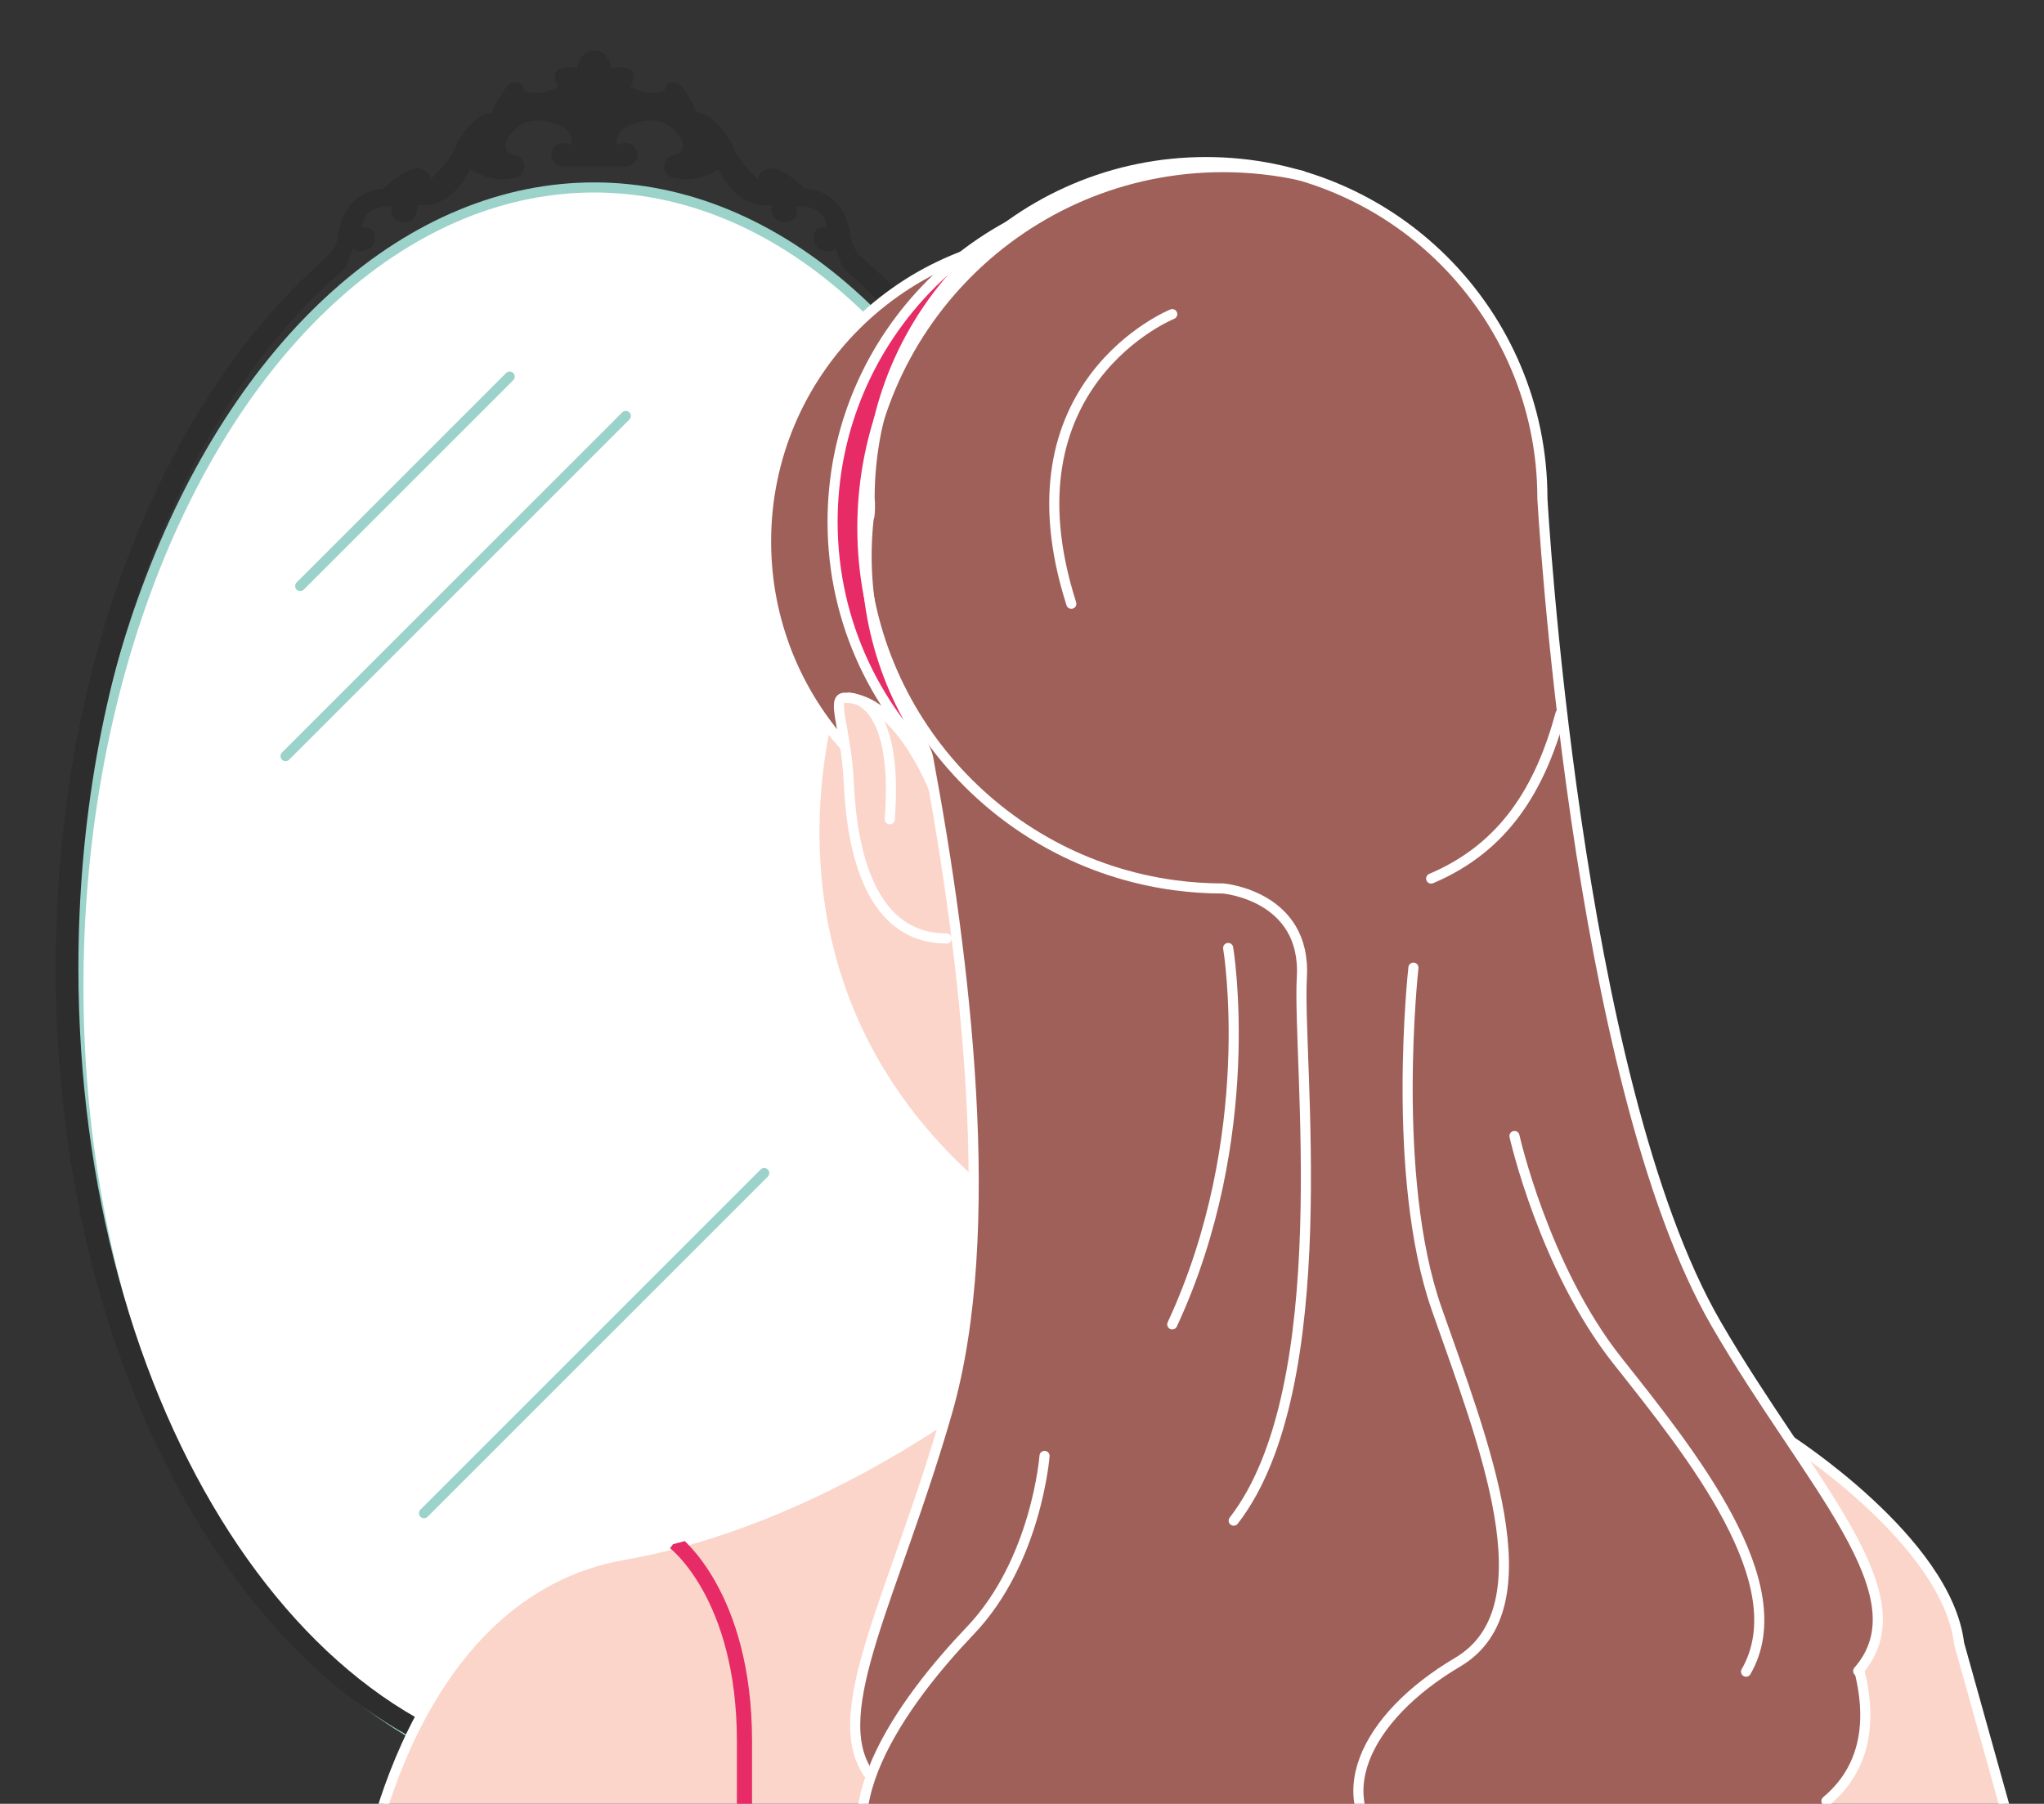 <?xml version="1.0" encoding="utf-8"?>
<!-- Generator: Adobe Illustrator 18.0.0, SVG Export Plug-In . SVG Version: 6.00 Build 0)  -->
<!DOCTYPE svg PUBLIC "-//W3C//DTD SVG 1.1//EN" "http://www.w3.org/Graphics/SVG/1.1/DTD/svg11.dtd">
<svg version="1.1" id="Layer_1" xmlns="http://www.w3.org/2000/svg" xmlns:xlink="http://www.w3.org/1999/xlink" x="0px" y="0px"
	 viewBox="0 0 404.938 357.431" enable-background="new 0 0 404.938 357.431" xml:space="preserve">
<rect x="0" y="0" width="404.938" height="357.431" fill="#333333" stroke="none"/>
<g>
	<g>
		
			<ellipse fill="#FFFFFF" stroke="#9BD2CA" stroke-width="2" stroke-miterlimit="10" cx="117.703" cy="195.425" rx="102.172" ry="158.279"/>
		<path fill="#2E2D2E" d="M193.925,78.234c-7.219-11.184-15.325-20.567-24.088-28.006l0.14-0.165c0,0-1.188-1.062-1.5-3.438
			s-1.75-8.688-9-9.25c0,0-5.125-5.062-7.625-3.812s-1.438,2.188-1.438,2.188s-3.938-3.562-5.125-6.5s-4.562-7-7.25-6.938
			c0,0-2.375-5.562-4.125-5.938s-2.312,0.75-2.25,1.625c0,0-3.312,1.375-6.812-0.875c0,0,1.5-2.375,0-3.313
			s-3.688-0.312-3.688-0.312s-0.562-3.5-3.375-3.5h-0.108c-2.812,0-3.375,3.5-3.375,3.5s-2.188-0.625-3.688,0.312s0,3.313,0,3.313
			c-3.5,2.25-6.812,0.875-6.812,0.875c0.062-0.875-0.5-2-2.25-1.625s-4.125,5.938-4.125,5.938c-2.688-0.062-6.062,4-7.25,6.938
			s-5.125,6.5-5.125,6.5s1.062-0.938-1.438-2.188s-7.625,3.812-7.625,3.812c-7.25,0.562-8.688,6.875-9,9.25s-1.5,3.438-1.5,3.438
			l-1.42,1.459C55.882,58.745,48.287,67.69,41.48,78.234c-19.632,30.412-30.443,70.729-30.443,113.524s10.812,83.112,30.443,113.524
			c20.156,31.225,47.226,48.421,76.223,48.421c28.996,0,56.065-17.196,76.222-48.421c19.632-30.413,30.443-70.729,30.443-113.524
			S213.557,108.647,193.925,78.234z M117.703,350.038c-56.428,0-102.171-70.864-102.171-158.279
			c0-58.106,20.212-108.9,50.338-136.428l2.123-1.768c0.938-0.938,1.938-4.438,1.938-4.438c1.125,1.562,3.5,0,3.5,0
			s1.25-1.188,0.75-2.812s-2.562-1.25-2.562-1.25C72.431,39.938,77.743,41,77.743,41c-0.938,2.375,1.688,3.562,3.438,2.812
			s1.438-3.188,1.438-3.188c7.312,0.812,10.5-7.062,10.5-7.062c4.625,2.875,8.417,1.75,8.417,1.75c1.289,0,2.333-1.045,2.333-2.333
			s-1.045-2.333-2.333-2.333c0,0-3.354-0.929,0.271-4.833c2.532-2.728,6.312-1.812,6.312-1.812s4.457,0.745,5.125,3.312
			c0.203,0.781-0.293,1.479-0.293,1.479c-0.393-0.3-0.883-0.479-1.416-0.479c-1.289,0-2.333,1.044-2.333,2.333
			c0,1.289,1.045,2.333,2.333,2.333h12.4c1.289,0,2.333-1.044,2.333-2.333c0-1.289-1.045-2.333-2.333-2.333
			c-0.532,0-1.023,0.178-1.416,0.479c0,0-0.496-0.697-0.293-1.479c0.668-2.568,5.125-3.312,5.125-3.312s3.78-0.915,6.312,1.812
			c3.625,3.904,0.271,4.833,0.271,4.833c-1.289,0-2.333,1.044-2.333,2.333s1.045,2.333,2.333,2.333c0,0,3.792,1.125,8.417-1.75
			c0,0,3.188,7.875,10.5,7.062c0,0-0.312,2.438,1.438,3.188s4.375-0.438,3.438-2.812c0,0,5.312-1.062,6.125,4.062
			c0,0-2.062-0.375-2.562,1.25s0.75,2.812,0.75,2.812s2.375,1.562,3.5,0c0,0,1,3.5,1.938,4.438l2.737,2.392
			c29.752,27.667,49.662,78.134,49.662,135.804C219.874,279.174,174.131,350.038,117.703,350.038z"/>
		
			<line fill="none" stroke="#9BD2CA" stroke-width="2" stroke-linecap="round" stroke-linejoin="round" stroke-miterlimit="10" x1="100.975" y1="74.626" x2="59.475" y2="116.126"/>
		
			<line fill="none" stroke="#9BD2CA" stroke-width="2" stroke-linecap="round" stroke-linejoin="round" stroke-miterlimit="10" x1="123.975" y1="82.425" x2="56.574" y2="149.827"/>
		
			<line fill="none" stroke="#9BD2CA" stroke-width="2" stroke-linecap="round" stroke-linejoin="round" stroke-miterlimit="10" x1="151.403" y1="232.45" x2="84.002" y2="299.851"/>
	</g>
	<g>
		<defs>
			<rect id="SVGID_1_" x="20.548" y="0" width="456" height="357.431"/>
		</defs>
		<clipPath id="SVGID_2_">
			<use xlink:href="#SVGID_1_"  overflow="visible"/>
		</clipPath>
		
			<path clip-path="url(#SVGID_2_)" fill="#FBD5CA" stroke="#FFFFFF" stroke-width="2" stroke-linecap="round" stroke-linejoin="round" stroke-miterlimit="10" d="
			M165.948,134.819c0,0-23.147,62.67,34.408,105.781l42.54,7.452l15.014-83.204l-56.303-37.193L165.948,134.819z"/>
		
			<path clip-path="url(#SVGID_2_)" fill="#9F605A" stroke="#FFFFFF" stroke-width="2" stroke-linecap="round" stroke-linejoin="round" d="
			M212.242,167.771c33.399,0,60.474-27.075,60.474-60.474s-27.075-60.474-60.474-60.474s-60.474,27.075-60.474,60.474
			c0,15.747,6.019,30.089,15.882,40.85l16.648,6.546c0,0,2.504-1.629,3.233-4.391S194.099,167.771,212.242,167.771z"/>
		
			<path clip-path="url(#SVGID_2_)" fill="#E72B66" stroke="#FFFFFF" stroke-width="2" stroke-linecap="round" stroke-linejoin="round" stroke-miterlimit="10" d="
			M171.682,110.14c0-36.807,29.838-66.645,66.645-66.645c16.688,0,31.931,6.148,43.622,16.284
			c-12.22-14.095-30.242-23.023-50.361-23.023c-36.807,0-66.645,29.838-66.645,66.646c0,20.119,8.928,38.141,23.023,50.361
			C177.83,142.072,171.682,126.828,171.682,110.14z"/>
		
			<path clip-path="url(#SVGID_2_)" fill="#FBD5CA" stroke="#FFFFFF" stroke-width="2" stroke-linecap="round" stroke-linejoin="round" stroke-miterlimit="10" d="
			M185.028,156.402c0,0-6.986-18.144-17.673-18.144c-2.815,0,0.313,6.257,0.782,16.58c0.469,10.322,2.815,31.123,19.393,31.123"/>
		
			<path clip-path="url(#SVGID_2_)" fill="none" stroke="#FFFFFF" stroke-width="2" stroke-linecap="round" stroke-linejoin="round" d="
			M168.137,138.259c0,0,10.009-0.626,8.133,24.085"/>
		
			<circle clip-path="url(#SVGID_2_)" fill="#E72B66" stroke="#FFFFFF" stroke-width="2" stroke-linecap="round" stroke-linejoin="round" cx="258.015" cy="80.568" r="18.318"/>
		
			<path clip-path="url(#SVGID_2_)" fill="#FBD5CA" stroke="#FFFFFF" stroke-width="2" stroke-linecap="round" stroke-linejoin="round" stroke-miterlimit="10" d="
			M388.121,325.683c-2.415-20.378-33.917-40.481-33.917-40.481l-151.576-15.522c0,0-36.054,30.922-79.012,38.429
			c-42.957,7.507-51.299,64.228-51.299,64.228l200.399,140.967l82.787-21.27l58.806-72.569L388.121,325.683z"/>
		<path clip-path="url(#SVGID_2_)" fill="#9F605A" d="M368.015,331.255c13.137-15.014-10.01-36.91-28.152-68.815
			c-18.142-31.905-39.829-146.454-39.829-146.454c0-24.811-9.922-46.229-34.734-46.229s-44.925,20.114-44.925,44.925
			c0,0-5.005,145.881-28.152,182.166c-20.254,31.749-28.653,42.423-20.325,54.654c0,0-4.348,17.918,4.965,25.215
			c0,0-12.122,11.529,2.975,29.849c15.096,18.32,32.405,28.747,32.405,28.747l45.668,46.711l60.057,2.502l40.038-11.678
			l-5.422-82.787l9.936-18.559l-2.428-13.346c0,0,10.965-7.299,9.444-17.1C368.015,331.255,368.015,331.255,368.015,331.255z"/>
		
			<path clip-path="url(#SVGID_2_)" fill="none" stroke="#FFFFFF" stroke-width="2" stroke-linecap="round" stroke-linejoin="round" d="
			M355.503,305.606c0,0,26.799,34.165,6.326,51.299"/>
		<path clip-path="url(#SVGID_2_)" fill="#9F605A" d="M172.008,351.378c-8.328-12.231,5.227-35.352,15.633-71.546
			c10.563-36.738,3.215-93.502-4.527-133.668c-4.204-21.807-8.524-38.721-10.158-44.88c-0.436-1.644-0.681-2.522-0.681-2.522
			c0-36.807,29.838-66.645,66.645-66.645s66.645,29.838,66.645,66.645c0,0,6.386,115.136,34.408,163.554
			c18.385,31.766,41.289,53.801,28.152,68.815"/>
		
			<path clip-path="url(#SVGID_2_)" fill="none" stroke="#FFFFFF" stroke-width="2" stroke-linecap="round" stroke-linejoin="round" d="
			M172.236,102.287c0.242-1.993,0.039-3.524,0.039-3.524c0-36.807,29.838-66.645,66.645-66.645s66.645,29.838,66.645,66.645
			c0,0,6.386,115.136,34.408,163.554c18.385,31.766,41.289,53.801,28.152,68.815"/>
		
			<path clip-path="url(#SVGID_2_)" fill="none" stroke="#FFFFFF" stroke-width="2" stroke-linecap="round" stroke-linejoin="round" d="
			M172.008,351.378c-8.328-12.231,5.227-35.352,15.633-71.546c10.222-35.553,3.671-89.863-3.78-129.732
			c-0.248-1.329-1.299-2.866-1.549-4.162"/>
		
			<path clip-path="url(#SVGID_2_)" fill="none" stroke="#FFFFFF" stroke-width="2" stroke-linecap="round" stroke-linejoin="round" d="
			M300.033,225.113c0,0,5.839,26.157,20.436,44.567c14.597,18.41,35.45,44.268,25.441,61.576"/>
		
			<path clip-path="url(#SVGID_2_)" fill="none" stroke="#FFFFFF" stroke-width="2" stroke-linecap="round" stroke-linejoin="round" d="
			M206.933,288.504c0,0-1.572,20.855-14.71,34.618c-13.137,13.763-30.811,37.536-15.718,51.924"/>
		
			<path clip-path="url(#SVGID_2_)" fill="none" stroke="#FFFFFF" stroke-width="2" stroke-linecap="round" stroke-linejoin="round" d="
			M280.014,191.748c0,0-4.588,41.289,4.588,67.564s22.521,59.223,4.171,70.067c-18.351,10.844-26.692,27.526-12.512,38.787"/>
		
			<path clip-path="url(#SVGID_2_)" fill="none" stroke="#FFFFFF" stroke-width="2" stroke-linecap="round" stroke-linejoin="round" stroke-miterlimit="10" d="
			M309.153,141.442c-3.999,14.692-11.043,26.481-25.626,32.65"/>
		
			<path clip-path="url(#SVGID_2_)" fill="none" stroke="#FFFFFF" stroke-width="2" stroke-linecap="round" stroke-linejoin="round" stroke-miterlimit="10" d="
			M244.412,301.334c20.667-26.667,12.562-91.442,13.498-107.667s-15.597-17.61-15.597-17.61c-3.252,0-6.454-0.217-9.591-0.638
			c-34.936-4.686-61.879-34.612-61.879-70.832c0-39.472,31.998-71.47,71.47-71.47c5.372,0,10.606,0.593,15.64,1.717"/>
		
			<path clip-path="url(#SVGID_2_)" fill="none" stroke="#FFFFFF" stroke-width="2" stroke-linecap="round" stroke-linejoin="round" stroke-miterlimit="10" d="
			M243.313,187.852c0,0,6.256,37.254-11.077,74.587"/>
		
			<path clip-path="url(#SVGID_2_)" fill="none" stroke="#FFFFFF" stroke-width="2" stroke-linecap="round" stroke-linejoin="round" stroke-miterlimit="10" d="
			M232.236,62.25c0,0-33.989,13.695-19.994,57.39"/>
		<rect x="33.215" y="16.667" clip-path="url(#SVGID_2_)" fill="none" width="418" height="340.764"/>
		<g clip-path="url(#SVGID_2_)">
			<defs>
				<path id="SVGID_3_" d="M388.121,325.683c-2.415-20.378-33.917-40.481-33.917-40.481l-151.576-15.522
					c0,0-36.054,30.922-79.012,38.429c-42.957,7.507-51.299,64.228-51.299,64.228l200.399,140.967l82.787-21.27l58.806-72.569
					L388.121,325.683z"/>
			</defs>
			<clipPath id="SVGID_4_">
				<use xlink:href="#SVGID_3_"  overflow="visible"/>
			</clipPath>
			<path clip-path="url(#SVGID_4_)" fill="none" stroke="#E72B66" stroke-width="3" d="M133.642,305.594
				c0,0,13.845,10.436,13.845,39.436v12.401"/>
		</g>
	</g>
</g>
</svg>
